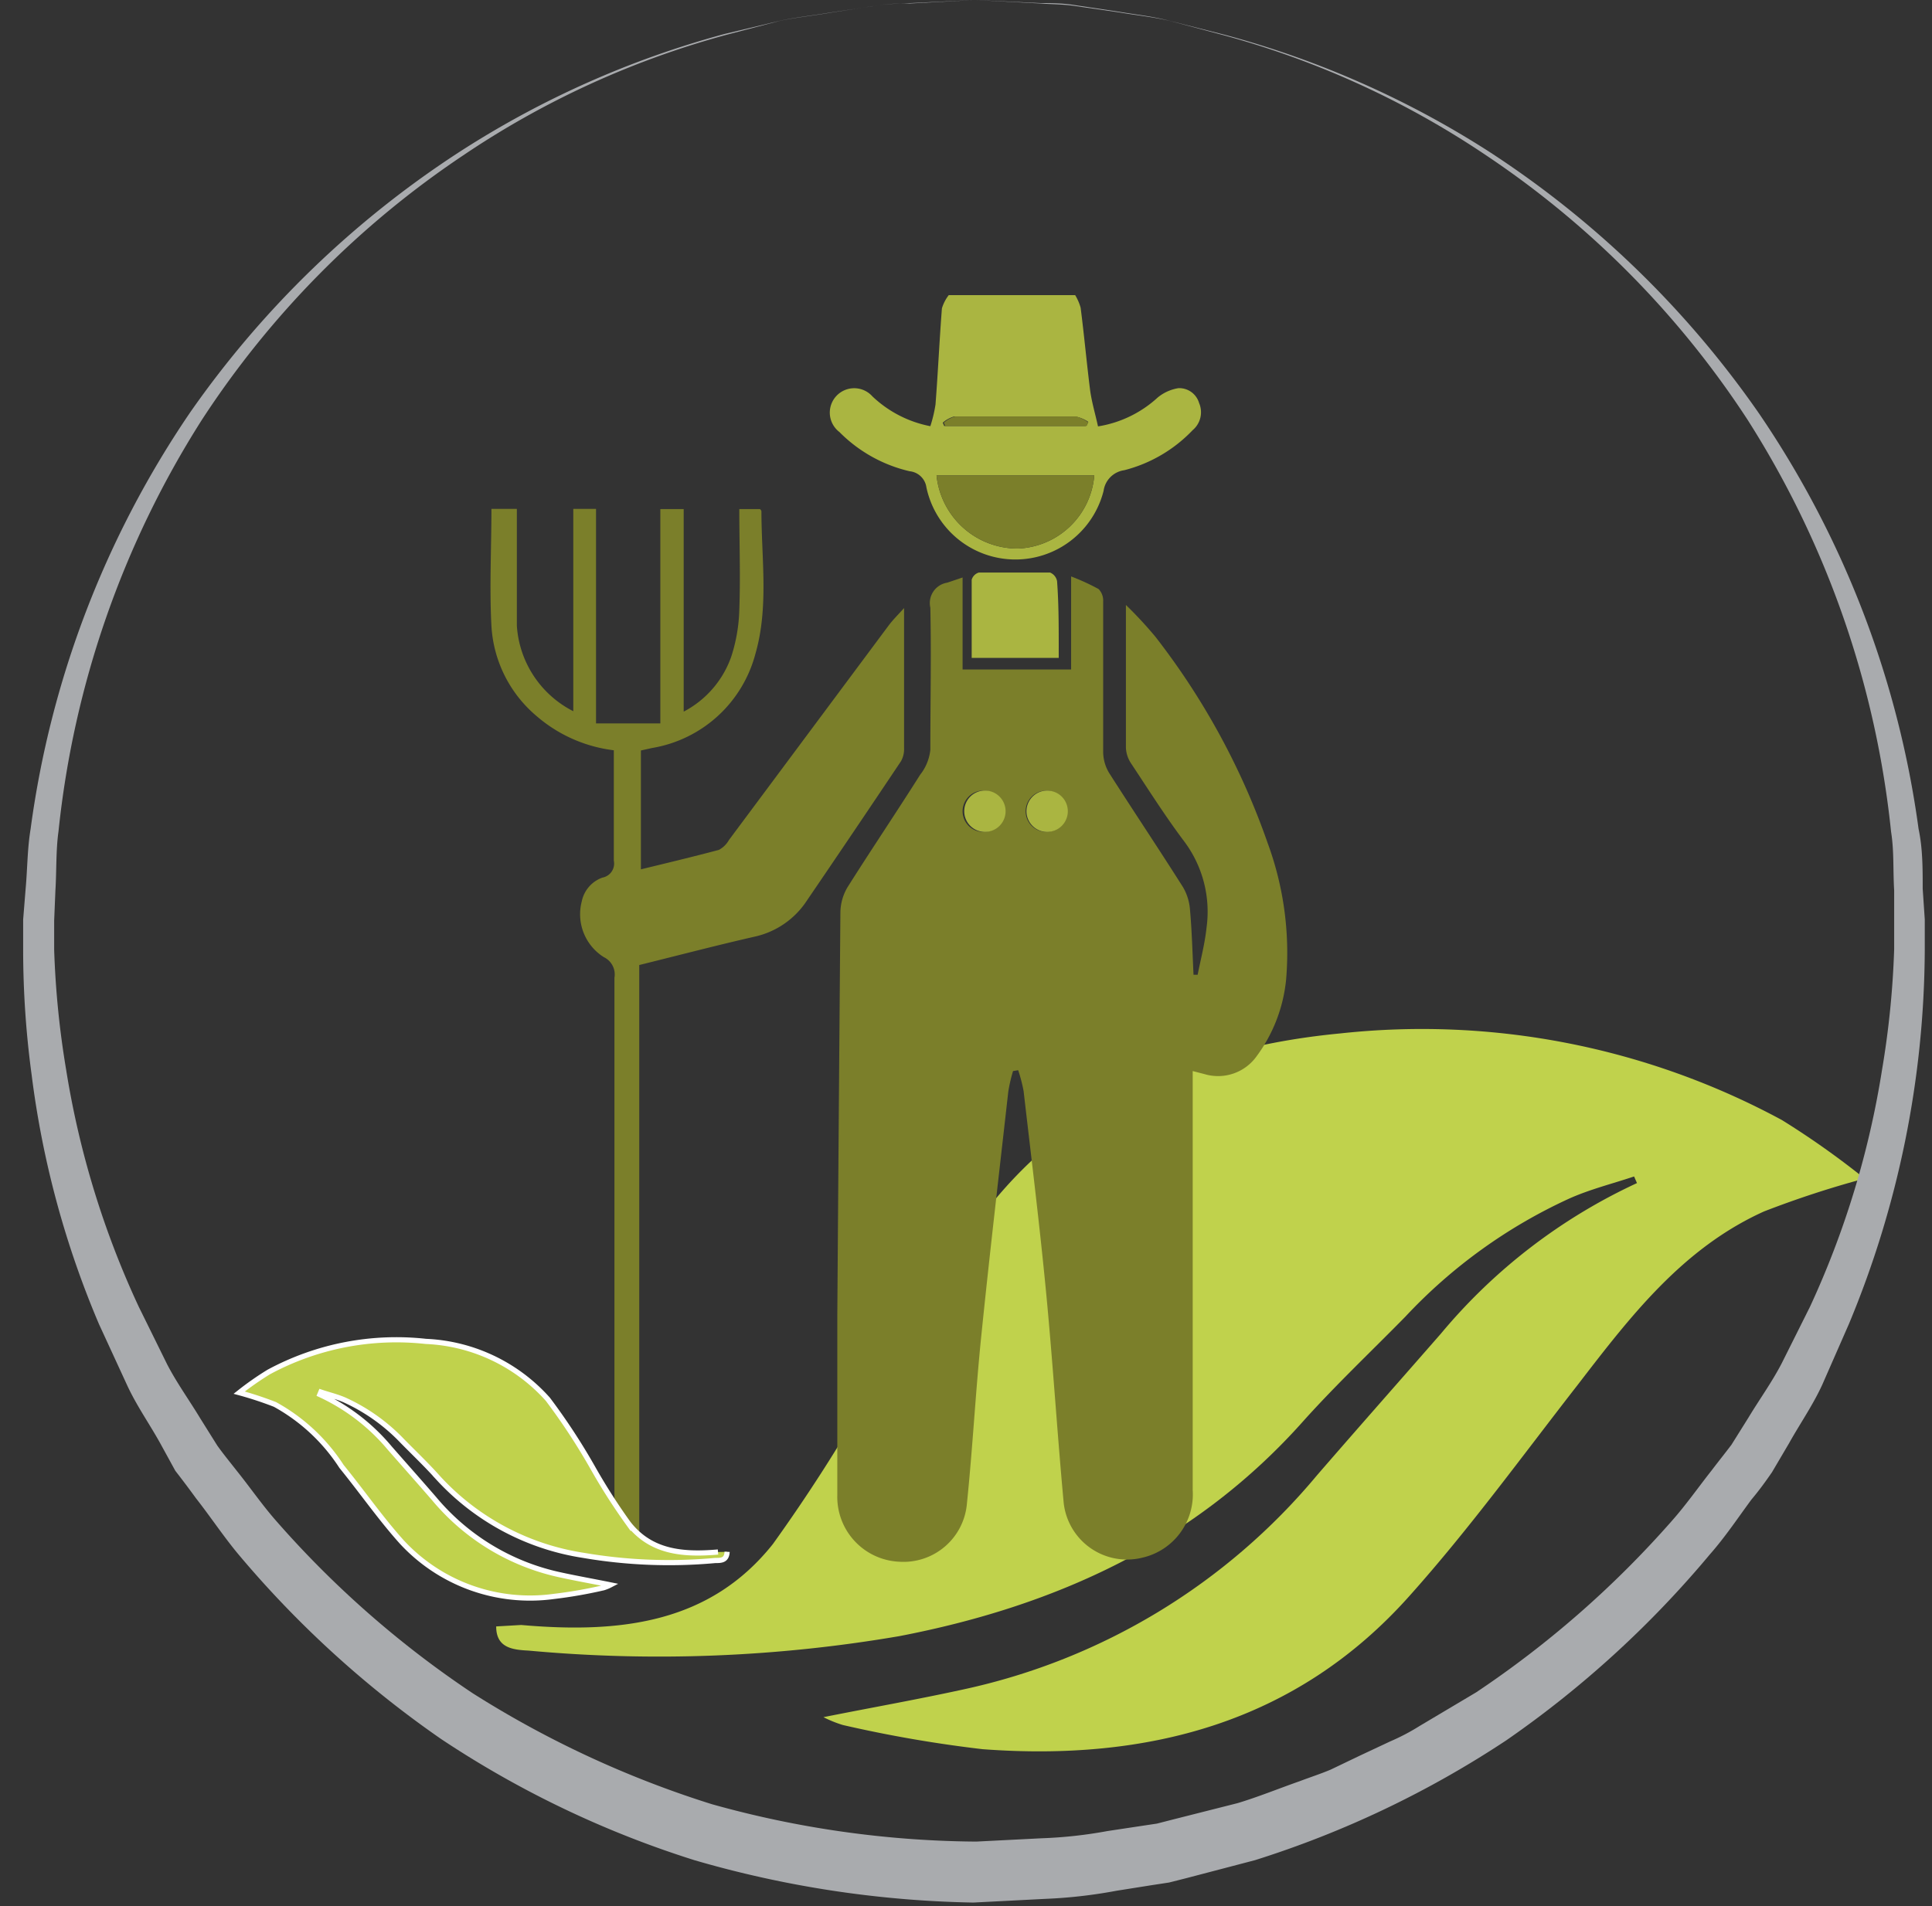 <svg id="Capa_1" data-name="Capa 1" xmlns="http://www.w3.org/2000/svg" viewBox="0 0 93.45 92.23"><rect x="0" y="0" width="93.45" height="92.23" fill="#333333" stroke="none"/><defs><style>.cls-1,.cls-5{fill:#c0d24c;}.cls-2{fill:#a9abae;}.cls-3{fill:#aab541;}.cls-4{fill:#7b7f2a;}.cls-5{stroke:#fff;stroke-miterlimit:10;stroke-width:0.25px;}</style></defs><title>iconos terminados</title><path class="cls-1" d="M25.21,78.62c4.88,0.43,9.15-.12,12.17-3.91a81.93,81.93,0,0,0,4.7-7.34c2-3.19,3.77-6.63,6.19-9.5,4.25-5,10.07-7.25,16.55-7.87a36.61,36.61,0,0,1,21.37,4.19,40.6,40.6,0,0,1,4,2.83,47.7,47.7,0,0,0-4.86,1.59c-3.93,1.77-6.47,5.08-9,8.37-2.68,3.44-5.26,7-8.16,10.24-5.49,6.16-12.7,8-20.64,7.41a62.41,62.41,0,0,1-6.76-1.17,5.65,5.65,0,0,1-.94-0.38c2.36-.47,4.57-0.86,6.76-1.34A30.67,30.67,0,0,0,63.7,71.38c2-2.31,4-4.57,6-6.86a27.22,27.22,0,0,1,9.48-7.28l-0.14-.32C78,57.27,76.9,57.54,75.88,58a25.2,25.2,0,0,0-7.9,5.7c-1.64,1.67-3.34,3.28-4.89,5-5.24,5.92-12,9-19.59,10.46a68.82,68.82,0,0,1-17.93.7C24.79,79.82,24,79.73,24,78.69"/><path class="cls-2" d="M47.14,0l3.19,0.15c0.52,0,1.1,0,1.74.11l2.07,0.31C54.89,0.7,55.7.78,56.55,1l2.68,0.68A45.4,45.4,0,0,1,72,7.32,47.16,47.16,0,0,1,85.08,20,46.87,46.87,0,0,1,92.8,40.1C93,41.05,93,42,93,43l0.1,1.48,0,0.74c0,0.32,0,.51,0,0.77a47.51,47.51,0,0,1-3.67,18.07L88.14,67c-0.46,1-1.07,1.87-1.6,2.82l-0.83,1.41c-0.31.45-.63,0.89-1,1.33-0.65.88-1.26,1.8-2,2.64a49.57,49.57,0,0,1-9.85,9A48.2,48.2,0,0,1,60.7,90l-3.32.87-0.83.21-0.85.13-1.7.27a23.86,23.86,0,0,1-3.41.39l-3.51.18A51.42,51.42,0,0,1,33.59,90a48.25,48.25,0,0,1-12.25-5.86,49.84,49.84,0,0,1-9.86-9c-0.7-.85-1.31-1.77-2-2.65-0.32-.44-0.65-0.88-1-1.33L7.74,69.81C7.21,68.86,6.6,68,6.14,67L4.79,64.07A45.11,45.11,0,0,1,1.53,52a45.09,45.09,0,0,1-.41-6c0-.27,0-0.46,0-0.78l0-.73L1.24,43c0.09-1,.08-1.92.24-2.89A46.83,46.83,0,0,1,9.2,19.95,47.19,47.19,0,0,1,22.27,7.32,45.42,45.42,0,0,1,35.06,1.64L37.74,1c0.85-.18,1.66-0.26,2.4-0.39l2.07-.31C42.85,0.17,43.43.19,44,.15Zm0,0L44,0.17c-0.52,0-1.1,0-1.74.12l-2.07.32C39.4,0.75,38.59.83,37.75,1l-2.67.7A42.72,42.72,0,0,0,22.4,7.52,44.8,44.8,0,0,0,9.76,20.32,45.9,45.9,0,0,0,2.83,40.22c-0.13.92-.09,1.91-0.15,2.87L2.62,44.54l0,0.73,0,0.68a43.45,43.45,0,0,0,.58,5.81A43.21,43.21,0,0,0,6.71,63.22L8.08,66c0.47,0.91,1.08,1.75,1.61,2.63l0.82,1.31c0.3,0.42.63,0.82,0.95,1.23,0.65,0.81,1.24,1.67,1.93,2.45a48,48,0,0,0,9.47,8.3,48.9,48.9,0,0,0,11.57,5.37A48.51,48.51,0,0,0,47.22,89.1l3.15-.16a21.63,21.63,0,0,0,3.2-.35l1.59-.24,0.8-.12,0.78-.2,3.12-.79c1-.3,2-0.71,3-1.06,0.5-.19,1-0.35,1.5-0.56l1.44-.69,1.45-.68a10.15,10.15,0,0,0,1.41-.74l2.74-1.63a48.32,48.32,0,0,0,9.47-8.3c0.69-.78,1.29-1.64,1.93-2.45,0.31-.41.64-0.82,0.95-1.23l0.82-1.31c0.53-.88,1.14-1.72,1.61-2.63l1.37-2.74a43.29,43.29,0,0,0,3.48-11.44,43.35,43.35,0,0,0,.59-5.86c0-.23,0-0.53,0-0.69l0-.72,0-1.43c-0.06-1,0-1.91-.15-2.84a45.88,45.88,0,0,0-6.94-19.93A44.83,44.83,0,0,0,71.89,7.52,42.75,42.75,0,0,0,59.21,1.71L56.54,1c-0.84-.19-1.65-0.27-2.4-0.4L52.07,0.3C51.44,0.2,50.85.21,50.34,0.17Z"/><path class="cls-3" d="M52,14.27a2.41,2.41,0,0,1,.27.62c0.17,1.32.29,2.65,0.46,4,0.08,0.58.25,1.14,0.38,1.74A5.56,5.56,0,0,0,56,19.23a2.1,2.1,0,0,1,1-.45,1,1,0,0,1,1,.72,1.13,1.13,0,0,1-.31,1.31,6.94,6.94,0,0,1-3.31,1.94,1.17,1.17,0,0,0-1,1,4.4,4.4,0,0,1-8.57-.17A0.91,0.91,0,0,0,44,22.8a7,7,0,0,1-3.4-1.9,1.18,1.18,0,1,1,1.6-1.72A5.61,5.61,0,0,0,45,20.62a6.6,6.6,0,0,0,.25-1.05c0.12-1.55.19-3.1,0.31-4.65a1.94,1.94,0,0,1,.33-0.64H52ZM45.3,23a3.94,3.94,0,0,0,3.95,3.54A3.86,3.86,0,0,0,52.93,23H45.3Zm7.26-2.41,0.08-.18A1.63,1.63,0,0,0,52,20.15q-2.93,0-5.85,0a1.45,1.45,0,0,0-.55.3l0.07,0.16h6.84Z"/><path class="cls-4" d="M49,51.82a7.58,7.58,0,0,0-.23,1c-0.44,3.92-.9,7.84-1.3,11.76-0.28,2.72-.42,5.45-0.7,8.16a3.08,3.08,0,0,1-3.27,2.82,3.14,3.14,0,0,1-3-3.22c0-2.89,0-5.78,0-8.67q0.07-9.78.15-19.56a2.44,2.44,0,0,1,.36-1.21c1.15-1.82,2.35-3.6,3.5-5.42A2.33,2.33,0,0,0,45,36.28c0-2.29.05-4.59,0-6.88a1,1,0,0,1,.82-1.21l0.74-.25v4.45h5.25v-4.5a10.65,10.65,0,0,1,1.33.61,0.81,0.81,0,0,1,.22.6c0,2.43,0,4.87,0,7.3a2,2,0,0,0,.29,1c1.18,1.85,2.4,3.67,3.57,5.52a2.52,2.52,0,0,1,.34,1.1c0.09,1,.12,2.09.17,3.14l0.2,0c0.15-.76.35-1.51,0.43-2.28a5.67,5.67,0,0,0-1.08-4.17c-0.91-1.21-1.72-2.49-2.56-3.76a1.5,1.5,0,0,1-.26-0.76c0-2.15,0-4.31,0-6.46,0-.09,0-0.18,0-0.46a19.67,19.67,0,0,1,1.42,1.53,35,35,0,0,1,5.44,10,15.36,15.36,0,0,1,.89,6.58,7.47,7.47,0,0,1-1.44,3.74,2.29,2.29,0,0,1-2.5.85l-0.58-.15c0,0.3,0,.53,0,0.77q0,9.75,0,19.5a3.14,3.14,0,0,1-2.42,3.27,3.08,3.08,0,0,1-3.82-2.65c-0.31-3.35-.52-6.72-0.84-10.07s-0.72-6.57-1.1-9.86a7.72,7.72,0,0,0-.26-1Zm1.61-13.57a1,1,0,1,0,1,1A1,1,0,0,0,50.65,38.25Zm-3.05,0a1,1,0,0,0,0,2A1,1,0,0,0,47.59,38.25Z"/><path class="cls-4" d="M27.73,34.41V24.62h1.1V35h3.11V24.63h1.13v9.8a4.79,4.79,0,0,0,2.3-2.66,8,8,0,0,0,.39-2.27c0.06-1.61,0-3.22,0-4.87h1a0.23,0.23,0,0,1,.07.1c0,2.3.36,4.64-.29,6.9a6.23,6.23,0,0,1-5,4.56L31,36.31v5.75c1.28-.31,2.53-0.61,3.77-0.94a1.21,1.21,0,0,0,.49-0.48L43,30.24c0.2-.26.43-0.49,0.73-0.82,0,0.25,0,.38,0,0.51,0,2.09,0,4.19,0,6.28a1.18,1.18,0,0,1-.15.62q-2.26,3.38-4.55,6.74a4.06,4.06,0,0,1-2.54,1.75c-1.84.42-3.67,0.9-5.57,1.37v28.8h-1.2V74.76q0-13.73,0-27.45a0.93,0.93,0,0,0-.51-1,2.45,2.45,0,0,1-1.07-2.7,1.55,1.55,0,0,1,1-1.15,0.69,0.69,0,0,0,.55-0.82c0-1.57,0-3.15,0-4.73,0-.2,0-0.39,0-0.61a7,7,0,0,1-3.73-1.65,6.16,6.16,0,0,1-2.19-4.37c-0.1-1.87,0-3.74,0-5.66H25c0,0.23,0,.44,0,0.65,0,1.67,0,3.35,0,5A5,5,0,0,0,27.73,34.41Z"/><path class="cls-3" d="M51.21,31.83H47c0-1.28,0-2.53,0-3.78a0.51,0.51,0,0,1,.35-0.35c1.14,0,2.29,0,3.44,0a0.56,0.56,0,0,1,.34.42C51.22,29.33,51.21,30.55,51.21,31.83Z"/><path class="cls-4" d="M45.3,23h7.63a3.86,3.86,0,0,1-3.68,3.54A3.94,3.94,0,0,1,45.3,23Z"/><path class="cls-4" d="M52.56,20.61H45.72l-0.07-.16a1.45,1.45,0,0,1,.55-0.3q2.93,0,5.85,0a1.63,1.63,0,0,1,.59.29Z"/><path class="cls-3" d="M50.65,38.25a1,1,0,1,1-1,1A1,1,0,0,1,50.65,38.25Z"/><path class="cls-3" d="M47.59,38.25a1,1,0,1,1-.95,1A1,1,0,0,1,47.59,38.25Z"/><path class="cls-5" d="M34.73,75.09c-1.74.15-3.26,0-4.34-1.39a29.19,29.19,0,0,1-1.68-2.62,30.71,30.71,0,0,0-2.21-3.38,8.39,8.39,0,0,0-5.9-2.8A13,13,0,0,0,13,66.38a14.46,14.46,0,0,0-1.43,1,17,17,0,0,1,1.73.57,9,9,0,0,1,3.22,3c1,1.23,1.87,2.49,2.91,3.65a8.45,8.45,0,0,0,7.35,2.64,22.23,22.23,0,0,0,2.41-.42,2,2,0,0,0,.34-0.14c-0.84-.17-1.63-0.31-2.41-0.48A10.93,10.93,0,0,1,21,72.51c-0.71-.82-1.43-1.63-2.15-2.45a9.7,9.7,0,0,0-3.38-2.59l0.05-.12c0.38,0.13.77,0.22,1.14,0.38a9,9,0,0,1,2.81,2c0.58,0.59,1.19,1.17,1.74,1.79a12,12,0,0,0,7,3.73,24.52,24.52,0,0,0,6.39.25c0.28,0,.55,0,0.57-0.42"/></svg>